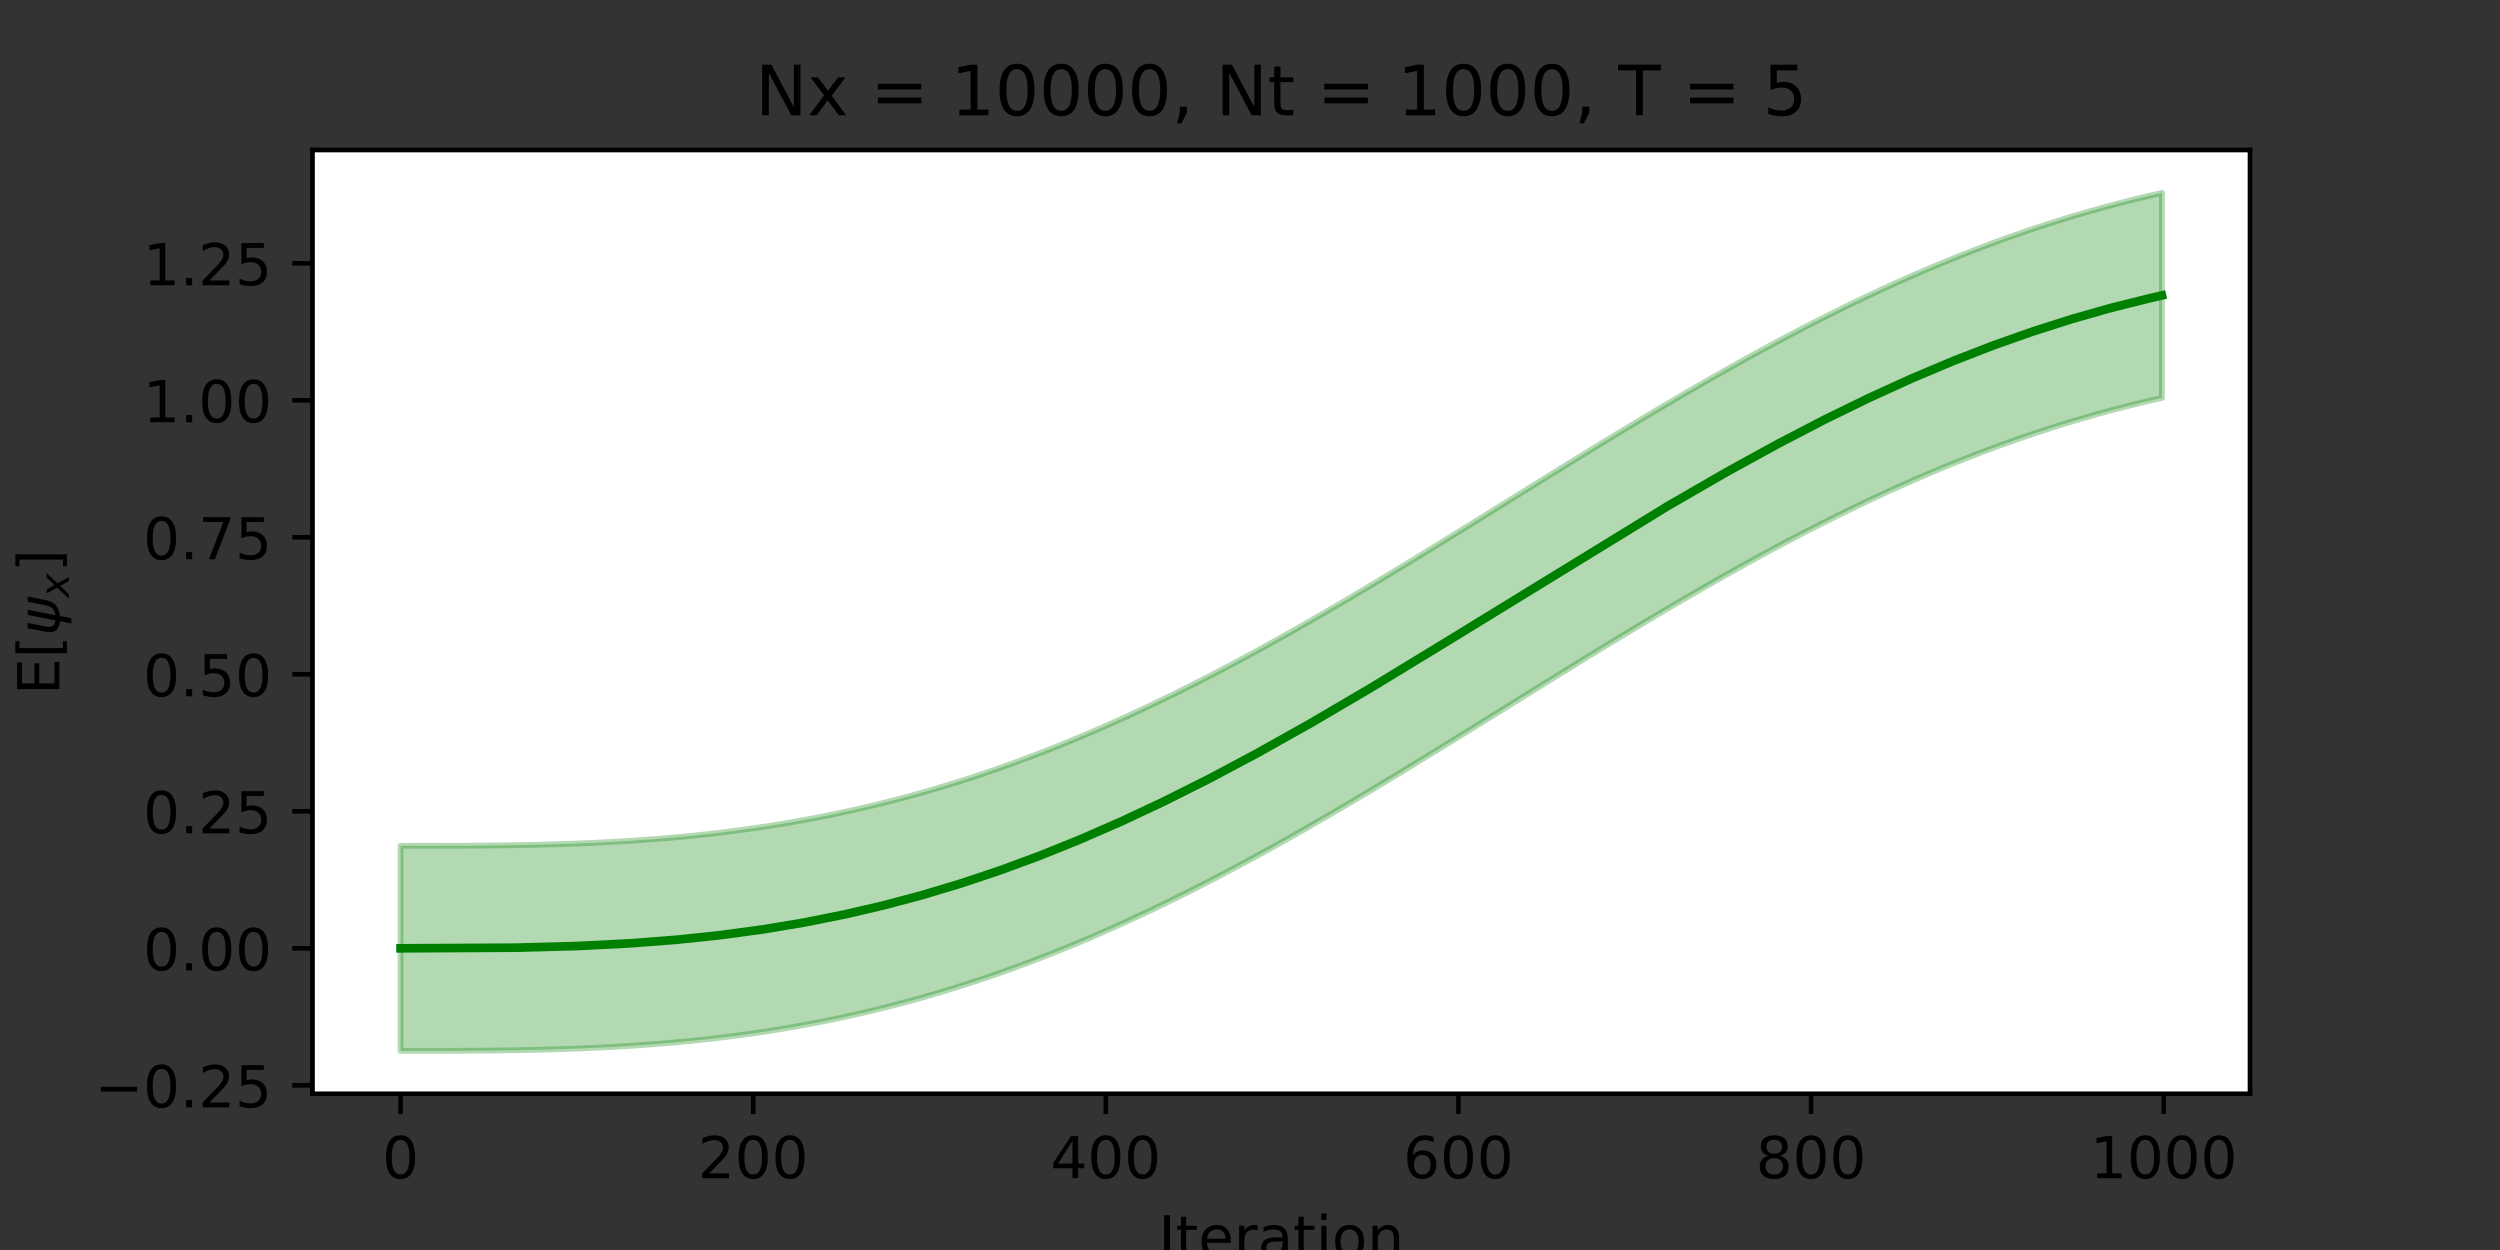 <?xml version="1.0" encoding="utf-8" standalone="no"?>
<!DOCTYPE svg PUBLIC "-//W3C//DTD SVG 1.1//EN"
  "http://www.w3.org/Graphics/SVG/1.1/DTD/svg11.dtd">
<!-- Created with matplotlib (https://matplotlib.org/) -->
<svg height="216pt" version="1.1" viewBox="0 0 432 216" width="432pt" xmlns="http://www.w3.org/2000/svg" xmlns:xlink="http://www.w3.org/1999/xlink">
 <rect x="0" y="0" width="432" height="216" fill="#333333" stroke="none"/>
 <defs>
  <style type="text/css">*{stroke-linecap:butt;stroke-linejoin:round;}</style>
 </defs>
 <g id="figure_1">
  <g id="patch_1">
   <path d="M 0 216 
L 432 216 
L 432 0 
L 0 0 
z
" style="fill:none;"/>
  </g>
  <g id="axes_1">
   <g id="patch_2">
    <path d="M 54 189 
L 388.8 189 
L 388.8 25.92 
L 54 25.92 
z
" style="fill:#ffffff;"/>
   </g>
   <g id="PolyCollection_1">
    <defs>
     <path d="M 69.218 -34.413 
L 69.218 -69.846 
L 69.523 -69.846 
L 69.828 -69.846 
L 70.132 -69.846 
L 70.437 -69.846 
L 70.742 -69.846 
L 71.046 -69.846 
L 71.351 -69.847 
L 71.656 -69.847 
L 71.96 -69.847 
L 72.265 -69.847 
L 72.57 -69.847 
L 72.874 -69.847 
L 73.179 -69.847 
L 73.484 -69.848 
L 73.788 -69.848 
L 74.093 -69.848 
L 74.398 -69.848 
L 74.702 -69.849 
L 75.007 -69.849 
L 75.312 -69.85 
L 75.616 -69.85 
L 75.921 -69.851 
L 76.226 -69.851 
L 76.53 -69.852 
L 76.835 -69.853 
L 77.14 -69.854 
L 77.444 -69.855 
L 77.749 -69.855 
L 78.054 -69.856 
L 78.358 -69.858 
L 78.663 -69.859 
L 78.968 -69.86 
L 79.272 -69.861 
L 79.577 -69.863 
L 79.882 -69.864 
L 80.186 -69.865 
L 80.491 -69.867 
L 80.796 -69.869 
L 81.1 -69.871 
L 81.405 -69.872 
L 81.71 -69.874 
L 82.014 -69.877 
L 82.319 -69.879 
L 82.624 -69.881 
L 82.928 -69.883 
L 83.233 -69.886 
L 83.538 -69.888 
L 83.842 -69.891 
L 84.147 -69.894 
L 84.452 -69.897 
L 84.756 -69.9 
L 85.061 -69.903 
L 85.366 -69.907 
L 85.67 -69.91 
L 85.975 -69.914 
L 86.28 -69.917 
L 86.584 -69.921 
L 86.889 -69.925 
L 87.194 -69.929 
L 87.498 -69.933 
L 87.803 -69.938 
L 88.108 -69.942 
L 88.412 -69.947 
L 88.717 -69.952 
L 89.022 -69.957 
L 89.326 -69.962 
L 89.631 -69.967 
L 89.936 -69.972 
L 90.24 -69.978 
L 90.545 -69.984 
L 90.85 -69.99 
L 91.154 -69.996 
L 91.459 -70.002 
L 91.764 -70.008 
L 92.068 -70.015 
L 92.373 -70.022 
L 92.678 -70.029 
L 92.982 -70.036 
L 93.287 -70.043 
L 93.592 -70.05 
L 93.896 -70.058 
L 94.201 -70.066 
L 94.506 -70.074 
L 94.81 -70.082 
L 95.115 -70.091 
L 95.42 -70.099 
L 95.724 -70.108 
L 96.029 -70.117 
L 96.334 -70.126 
L 96.638 -70.136 
L 96.943 -70.145 
L 97.248 -70.155 
L 97.552 -70.165 
L 97.857 -70.176 
L 98.162 -70.186 
L 98.466 -70.197 
L 98.771 -70.208 
L 99.076 -70.219 
L 99.38 -70.23 
L 99.685 -70.242 
L 99.99 -70.254 
L 100.294 -70.266 
L 100.599 -70.278 
L 100.904 -70.29 
L 101.208 -70.303 
L 101.513 -70.316 
L 101.818 -70.329 
L 102.122 -70.343 
L 102.427 -70.357 
L 102.732 -70.371 
L 103.036 -70.385 
L 103.341 -70.399 
L 103.646 -70.414 
L 103.95 -70.429 
L 104.255 -70.444 
L 104.56 -70.46 
L 104.864 -70.475 
L 105.169 -70.491 
L 105.474 -70.508 
L 105.778 -70.524 
L 106.083 -70.541 
L 106.388 -70.558 
L 106.692 -70.575 
L 106.997 -70.593 
L 107.302 -70.611 
L 107.606 -70.629 
L 107.911 -70.648 
L 108.216 -70.666 
L 108.52 -70.685 
L 108.825 -70.705 
L 109.13 -70.724 
L 109.434 -70.744 
L 109.739 -70.764 
L 110.044 -70.785 
L 110.348 -70.806 
L 110.653 -70.827 
L 110.958 -70.848 
L 111.262 -70.87 
L 111.567 -70.892 
L 111.872 -70.914 
L 112.176 -70.936 
L 112.481 -70.959 
L 112.786 -70.982 
L 113.09 -71.006 
L 113.395 -71.03 
L 113.7 -71.054 
L 114.004 -71.078 
L 114.309 -71.103 
L 114.614 -71.128 
L 114.918 -71.154 
L 115.223 -71.179 
L 115.528 -71.205 
L 115.832 -71.232 
L 116.137 -71.259 
L 116.442 -71.286 
L 116.746 -71.313 
L 117.051 -71.341 
L 117.356 -71.369 
L 117.66 -71.397 
L 117.965 -71.426 
L 118.27 -71.455 
L 118.574 -71.484 
L 118.879 -71.514 
L 119.184 -71.544 
L 119.488 -71.575 
L 119.793 -71.605 
L 120.098 -71.637 
L 120.402 -71.668 
L 120.707 -71.7 
L 121.012 -71.732 
L 121.316 -71.765 
L 121.621 -71.798 
L 121.926 -71.831 
L 122.23 -71.864 
L 122.535 -71.898 
L 122.84 -71.933 
L 123.144 -71.968 
L 123.449 -72.003 
L 123.754 -72.038 
L 124.058 -72.074 
L 124.363 -72.11 
L 124.668 -72.147 
L 124.972 -72.184 
L 125.277 -72.221 
L 125.582 -72.259 
L 125.886 -72.297 
L 126.191 -72.335 
L 126.496 -72.374 
L 126.8 -72.413 
L 127.105 -72.453 
L 127.41 -72.493 
L 127.714 -72.533 
L 128.019 -72.574 
L 128.324 -72.615 
L 128.629 -72.657 
L 128.933 -72.699 
L 129.238 -72.741 
L 129.543 -72.784 
L 129.847 -72.827 
L 130.152 -72.871 
L 130.457 -72.915 
L 130.761 -72.959 
L 131.066 -73.004 
L 131.371 -73.049 
L 131.675 -73.094 
L 131.98 -73.14 
L 132.285 -73.187 
L 132.589 -73.233 
L 132.894 -73.281 
L 133.199 -73.328 
L 133.503 -73.376 
L 133.808 -73.425 
L 134.113 -73.473 
L 134.417 -73.523 
L 134.722 -73.572 
L 135.027 -73.622 
L 135.331 -73.673 
L 135.636 -73.724 
L 135.941 -73.775 
L 136.245 -73.827 
L 136.55 -73.879 
L 136.855 -73.932 
L 137.159 -73.985 
L 137.464 -74.038 
L 137.769 -74.092 
L 138.073 -74.146 
L 138.378 -74.201 
L 138.683 -74.256 
L 138.987 -74.312 
L 139.292 -74.368 
L 139.597 -74.424 
L 139.901 -74.481 
L 140.206 -74.538 
L 140.511 -74.596 
L 140.815 -74.654 
L 141.12 -74.713 
L 141.425 -74.772 
L 141.729 -74.831 
L 142.034 -74.891 
L 142.339 -74.952 
L 142.643 -75.013 
L 142.948 -75.074 
L 143.253 -75.136 
L 143.557 -75.198 
L 143.862 -75.26 
L 144.167 -75.323 
L 144.471 -75.387 
L 144.776 -75.451 
L 145.081 -75.515 
L 145.385 -75.58 
L 145.69 -75.645 
L 145.995 -75.711 
L 146.299 -75.777 
L 146.604 -75.844 
L 146.909 -75.911 
L 147.213 -75.979 
L 147.518 -76.047 
L 147.823 -76.115 
L 148.127 -76.184 
L 148.432 -76.254 
L 148.737 -76.323 
L 149.041 -76.394 
L 149.346 -76.464 
L 149.651 -76.536 
L 149.955 -76.607 
L 150.26 -76.679 
L 150.565 -76.752 
L 150.869 -76.825 
L 151.174 -76.899 
L 151.479 -76.972 
L 151.783 -77.047 
L 152.088 -77.122 
L 152.393 -77.197 
L 152.697 -77.273 
L 153.002 -77.349 
L 153.307 -77.426 
L 153.611 -77.503 
L 153.916 -77.581 
L 154.221 -77.659 
L 154.525 -77.738 
L 154.83 -77.817 
L 155.135 -77.896 
L 155.439 -77.976 
L 155.744 -78.057 
L 156.049 -78.138 
L 156.353 -78.219 
L 156.658 -78.301 
L 156.963 -78.383 
L 157.267 -78.466 
L 157.572 -78.55 
L 157.877 -78.633 
L 158.181 -78.718 
L 158.486 -78.802 
L 158.791 -78.887 
L 159.095 -78.973 
L 159.4 -79.059 
L 159.705 -79.146 
L 160.009 -79.233 
L 160.314 -79.32 
L 160.619 -79.408 
L 160.923 -79.497 
L 161.228 -79.586 
L 161.533 -79.675 
L 161.837 -79.765 
L 162.142 -79.856 
L 162.447 -79.946 
L 162.751 -80.038 
L 163.056 -80.13 
L 163.361 -80.222 
L 163.665 -80.315 
L 163.97 -80.408 
L 164.275 -80.502 
L 164.579 -80.596 
L 164.884 -80.69 
L 165.189 -80.785 
L 165.493 -80.881 
L 165.798 -80.977 
L 166.103 -81.074 
L 166.407 -81.171 
L 166.712 -81.268 
L 167.017 -81.366 
L 167.321 -81.464 
L 167.626 -81.563 
L 167.931 -81.663 
L 168.235 -81.763 
L 168.54 -81.863 
L 168.845 -81.964 
L 169.149 -82.065 
L 169.454 -82.167 
L 169.759 -82.269 
L 170.063 -82.372 
L 170.368 -82.475 
L 170.673 -82.578 
L 170.977 -82.682 
L 171.282 -82.787 
L 171.587 -82.892 
L 171.891 -82.998 
L 172.196 -83.104 
L 172.501 -83.21 
L 172.805 -83.317 
L 173.11 -83.424 
L 173.415 -83.532 
L 173.719 -83.64 
L 174.024 -83.749 
L 174.329 -83.859 
L 174.633 -83.968 
L 174.938 -84.078 
L 175.243 -84.189 
L 175.547 -84.3 
L 175.852 -84.412 
L 176.157 -84.524 
L 176.461 -84.636 
L 176.766 -84.749 
L 177.071 -84.863 
L 177.375 -84.977 
L 177.68 -85.091 
L 177.985 -85.206 
L 178.289 -85.321 
L 178.594 -85.437 
L 178.899 -85.553 
L 179.203 -85.67 
L 179.508 -85.787 
L 179.813 -85.905 
L 180.117 -86.023 
L 180.422 -86.141 
L 180.727 -86.26 
L 181.031 -86.38 
L 181.336 -86.5 
L 181.641 -86.62 
L 181.945 -86.741 
L 182.25 -86.862 
L 182.555 -86.984 
L 182.859 -87.106 
L 183.164 -87.229 
L 183.469 -87.352 
L 183.773 -87.475 
L 184.078 -87.599 
L 184.383 -87.724 
L 184.687 -87.849 
L 184.992 -87.974 
L 185.297 -88.1 
L 185.601 -88.226 
L 185.906 -88.353 
L 186.211 -88.48 
L 186.515 -88.607 
L 186.82 -88.735 
L 187.125 -88.864 
L 187.429 -88.993 
L 187.734 -89.122 
L 188.039 -89.252 
L 188.343 -89.382 
L 188.648 -89.513 
L 188.953 -89.644 
L 189.257 -89.775 
L 189.562 -89.907 
L 189.867 -90.04 
L 190.171 -90.173 
L 190.476 -90.306 
L 190.781 -90.439 
L 191.086 -90.574 
L 191.39 -90.708 
L 191.695 -90.843 
L 192 -90.979 
L 192.304 -91.114 
L 192.609 -91.251 
L 192.914 -91.387 
L 193.218 -91.524 
L 193.523 -91.662 
L 193.828 -91.8 
L 194.132 -91.938 
L 194.437 -92.077 
L 194.742 -92.216 
L 195.046 -92.356 
L 195.351 -92.496 
L 195.656 -92.637 
L 195.96 -92.777 
L 196.265 -92.919 
L 196.57 -93.06 
L 196.874 -93.203 
L 197.179 -93.345 
L 197.484 -93.488 
L 197.788 -93.631 
L 198.093 -93.775 
L 198.398 -93.919 
L 198.702 -94.064 
L 199.007 -94.209 
L 199.312 -94.354 
L 199.616 -94.5 
L 199.921 -94.646 
L 200.226 -94.793 
L 200.53 -94.94 
L 200.835 -95.087 
L 201.14 -95.235 
L 201.444 -95.383 
L 201.749 -95.531 
L 202.054 -95.68 
L 202.358 -95.83 
L 202.663 -95.979 
L 202.968 -96.129 
L 203.272 -96.28 
L 203.577 -96.431 
L 203.882 -96.582 
L 204.186 -96.733 
L 204.491 -96.885 
L 204.796 -97.038 
L 205.1 -97.19 
L 205.405 -97.343 
L 205.71 -97.497 
L 206.014 -97.651 
L 206.319 -97.805 
L 206.624 -97.96 
L 206.928 -98.115 
L 207.233 -98.27 
L 207.538 -98.425 
L 207.842 -98.582 
L 208.147 -98.738 
L 208.452 -98.895 
L 208.756 -99.052 
L 209.061 -99.209 
L 209.366 -99.367 
L 209.67 -99.525 
L 209.975 -99.684 
L 210.28 -99.843 
L 210.584 -100.002 
L 210.889 -100.161 
L 211.194 -100.321 
L 211.498 -100.482 
L 211.803 -100.642 
L 212.108 -100.803 
L 212.412 -100.964 
L 212.717 -101.126 
L 213.022 -101.288 
L 213.326 -101.45 
L 213.631 -101.613 
L 213.936 -101.776 
L 214.24 -101.939 
L 214.545 -102.102 
L 214.85 -102.266 
L 215.154 -102.431 
L 215.459 -102.595 
L 215.764 -102.76 
L 216.068 -102.925 
L 216.373 -103.091 
L 216.678 -103.257 
L 216.982 -103.423 
L 217.287 -103.589 
L 217.592 -103.756 
L 217.896 -103.923 
L 218.201 -104.09 
L 218.506 -104.258 
L 218.81 -104.426 
L 219.115 -104.594 
L 219.42 -104.763 
L 219.724 -104.931 
L 220.029 -105.101 
L 220.334 -105.27 
L 220.638 -105.44 
L 220.943 -105.61 
L 221.248 -105.78 
L 221.552 -105.951 
L 221.857 -106.122 
L 222.162 -106.293 
L 222.466 -106.464 
L 222.771 -106.636 
L 223.076 -106.808 
L 223.38 -106.98 
L 223.685 -107.153 
L 223.99 -107.325 
L 224.294 -107.498 
L 224.599 -107.672 
L 224.904 -107.845 
L 225.208 -108.019 
L 225.513 -108.193 
L 225.818 -108.368 
L 226.122 -108.542 
L 226.427 -108.717 
L 226.732 -108.892 
L 227.036 -109.068 
L 227.341 -109.243 
L 227.646 -109.419 
L 227.95 -109.595 
L 228.255 -109.772 
L 228.56 -109.948 
L 228.864 -110.125 
L 229.169 -110.302 
L 229.474 -110.479 
L 229.778 -110.657 
L 230.083 -110.835 
L 230.388 -111.013 
L 230.692 -111.191 
L 230.997 -111.369 
L 231.302 -111.548 
L 231.606 -111.727 
L 231.911 -111.906 
L 232.216 -112.085 
L 232.52 -112.265 
L 232.825 -112.444 
L 233.13 -112.624 
L 233.434 -112.804 
L 233.739 -112.985 
L 234.044 -113.165 
L 234.348 -113.346 
L 234.653 -113.527 
L 234.958 -113.708 
L 235.262 -113.889 
L 235.567 -114.071 
L 235.872 -114.252 
L 236.176 -114.434 
L 236.481 -114.616 
L 236.786 -114.799 
L 237.09 -114.981 
L 237.395 -115.164 
L 237.7 -115.346 
L 238.004 -115.529 
L 238.309 -115.712 
L 238.614 -115.896 
L 238.918 -116.079 
L 239.223 -116.263 
L 239.528 -116.447 
L 239.832 -116.631 
L 240.137 -116.815 
L 240.442 -116.999 
L 240.746 -117.183 
L 241.051 -117.368 
L 241.356 -117.553 
L 241.66 -117.737 
L 241.965 -117.922 
L 242.27 -118.108 
L 242.574 -118.293 
L 242.879 -118.478 
L 243.184 -118.664 
L 243.488 -118.849 
L 243.793 -119.035 
L 244.098 -119.221 
L 244.402 -119.407 
L 244.707 -119.593 
L 245.012 -119.78 
L 245.316 -119.966 
L 245.621 -120.153 
L 245.926 -120.339 
L 246.23 -120.526 
L 246.535 -120.713 
L 246.84 -120.9 
L 247.144 -121.087 
L 247.449 -121.274 
L 247.754 -121.462 
L 248.058 -121.649 
L 248.363 -121.836 
L 248.668 -122.024 
L 248.972 -122.212 
L 249.277 -122.399 
L 249.582 -122.587 
L 249.886 -122.775 
L 250.191 -122.963 
L 250.496 -123.151 
L 250.8 -123.339 
L 251.105 -123.528 
L 251.41 -123.716 
L 251.714 -123.904 
L 252.019 -124.093 
L 252.324 -124.281 
L 252.629 -124.47 
L 252.933 -124.659 
L 253.238 -124.847 
L 253.543 -125.036 
L 253.847 -125.225 
L 254.152 -125.414 
L 254.457 -125.603 
L 254.761 -125.792 
L 255.066 -125.981 
L 255.371 -126.17 
L 255.675 -126.359 
L 255.98 -126.548 
L 256.285 -126.737 
L 256.589 -126.926 
L 256.894 -127.115 
L 257.199 -127.305 
L 257.503 -127.494 
L 257.808 -127.683 
L 258.113 -127.873 
L 258.417 -128.062 
L 258.722 -128.251 
L 259.027 -128.441 
L 259.331 -128.63 
L 259.636 -128.819 
L 259.941 -129.009 
L 260.245 -129.198 
L 260.55 -129.388 
L 260.855 -129.577 
L 261.159 -129.766 
L 261.464 -129.956 
L 261.769 -130.145 
L 262.073 -130.335 
L 262.378 -130.524 
L 262.683 -130.713 
L 262.987 -130.903 
L 263.292 -131.092 
L 263.597 -131.281 
L 263.901 -131.47 
L 264.206 -131.66 
L 264.511 -131.849 
L 264.815 -132.038 
L 265.12 -132.227 
L 265.425 -132.416 
L 265.729 -132.605 
L 266.034 -132.794 
L 266.339 -132.983 
L 266.643 -133.172 
L 266.948 -133.361 
L 267.253 -133.55 
L 267.557 -133.739 
L 267.862 -133.927 
L 268.167 -134.116 
L 268.471 -134.305 
L 268.776 -134.493 
L 269.081 -134.682 
L 269.385 -134.87 
L 269.69 -135.059 
L 269.995 -135.247 
L 270.299 -135.435 
L 270.604 -135.623 
L 270.909 -135.811 
L 271.213 -135.999 
L 271.518 -136.187 
L 271.823 -136.375 
L 272.127 -136.563 
L 272.432 -136.75 
L 272.737 -136.938 
L 273.041 -137.125 
L 273.346 -137.313 
L 273.651 -137.5 
L 273.955 -137.687 
L 274.26 -137.874 
L 274.565 -138.061 
L 274.869 -138.248 
L 275.174 -138.434 
L 275.479 -138.621 
L 275.783 -138.807 
L 276.088 -138.994 
L 276.393 -139.18 
L 276.697 -139.366 
L 277.002 -139.552 
L 277.307 -139.738 
L 277.611 -139.924 
L 277.916 -140.109 
L 278.221 -140.295 
L 278.525 -140.48 
L 278.83 -140.665 
L 279.135 -140.85 
L 279.439 -141.035 
L 279.744 -141.22 
L 280.049 -141.405 
L 280.353 -141.589 
L 280.658 -141.774 
L 280.963 -141.958 
L 281.267 -142.142 
L 281.572 -142.326 
L 281.877 -142.509 
L 282.181 -142.693 
L 282.486 -142.876 
L 282.791 -143.059 
L 283.095 -143.242 
L 283.4 -143.425 
L 283.705 -143.608 
L 284.009 -143.79 
L 284.314 -143.973 
L 284.619 -144.155 
L 284.923 -144.337 
L 285.228 -144.519 
L 285.533 -144.7 
L 285.837 -144.882 
L 286.142 -145.063 
L 286.447 -145.244 
L 286.751 -145.425 
L 287.056 -145.605 
L 287.361 -145.786 
L 287.665 -145.966 
L 287.97 -146.146 
L 288.275 -146.326 
L 288.579 -146.505 
L 288.884 -146.685 
L 289.189 -146.864 
L 289.493 -147.043 
L 289.798 -147.222 
L 290.103 -147.4 
L 290.407 -147.579 
L 290.712 -147.757 
L 291.017 -147.934 
L 291.321 -148.112 
L 291.626 -148.29 
L 291.931 -148.467 
L 292.235 -148.644 
L 292.54 -148.82 
L 292.845 -148.997 
L 293.149 -149.173 
L 293.454 -149.349 
L 293.759 -149.525 
L 294.063 -149.7 
L 294.368 -149.875 
L 294.673 -150.05 
L 294.977 -150.225 
L 295.282 -150.4 
L 295.587 -150.574 
L 295.891 -150.748 
L 296.196 -150.922 
L 296.501 -151.095 
L 296.805 -151.268 
L 297.11 -151.441 
L 297.415 -151.614 
L 297.719 -151.786 
L 298.024 -151.958 
L 298.329 -152.13 
L 298.633 -152.302 
L 298.938 -152.473 
L 299.243 -152.644 
L 299.547 -152.815 
L 299.852 -152.985 
L 300.157 -153.155 
L 300.461 -153.325 
L 300.766 -153.495 
L 301.071 -153.664 
L 301.375 -153.833 
L 301.68 -154.002 
L 301.985 -154.17 
L 302.289 -154.338 
L 302.594 -154.506 
L 302.899 -154.673 
L 303.203 -154.841 
L 303.508 -155.007 
L 303.813 -155.174 
L 304.117 -155.34 
L 304.422 -155.506 
L 304.727 -155.672 
L 305.031 -155.837 
L 305.336 -156.002 
L 305.641 -156.167 
L 305.945 -156.331 
L 306.25 -156.495 
L 306.555 -156.659 
L 306.859 -156.823 
L 307.164 -156.986 
L 307.469 -157.148 
L 307.773 -157.311 
L 308.078 -157.473 
L 308.383 -157.635 
L 308.687 -157.796 
L 308.992 -157.957 
L 309.297 -158.118 
L 309.601 -158.278 
L 309.906 -158.439 
L 310.211 -158.598 
L 310.515 -158.758 
L 310.82 -158.917 
L 311.125 -159.075 
L 311.429 -159.234 
L 311.734 -159.392 
L 312.039 -159.549 
L 312.343 -159.707 
L 312.648 -159.863 
L 312.953 -160.02 
L 313.257 -160.176 
L 313.562 -160.332 
L 313.867 -160.488 
L 314.171 -160.643 
L 314.476 -160.797 
L 314.781 -160.952 
L 315.086 -161.106 
L 315.39 -161.26 
L 315.695 -161.413 
L 316 -161.566 
L 316.304 -161.718 
L 316.609 -161.87 
L 316.914 -162.022 
L 317.218 -162.174 
L 317.523 -162.325 
L 317.828 -162.475 
L 318.132 -162.625 
L 318.437 -162.775 
L 318.742 -162.925 
L 319.046 -163.074 
L 319.351 -163.223 
L 319.656 -163.371 
L 319.96 -163.519 
L 320.265 -163.666 
L 320.57 -163.814 
L 320.874 -163.96 
L 321.179 -164.107 
L 321.484 -164.253 
L 321.788 -164.398 
L 322.093 -164.543 
L 322.398 -164.688 
L 322.702 -164.832 
L 323.007 -164.976 
L 323.312 -165.12 
L 323.616 -165.263 
L 323.921 -165.406 
L 324.226 -165.548 
L 324.53 -165.69 
L 324.835 -165.831 
L 325.14 -165.973 
L 325.444 -166.113 
L 325.749 -166.254 
L 326.054 -166.393 
L 326.358 -166.533 
L 326.663 -166.672 
L 326.968 -166.81 
L 327.272 -166.949 
L 327.577 -167.086 
L 327.882 -167.224 
L 328.186 -167.361 
L 328.491 -167.497 
L 328.796 -167.633 
L 329.1 -167.769 
L 329.405 -167.904 
L 329.71 -168.039 
L 330.014 -168.173 
L 330.319 -168.307 
L 330.624 -168.44 
L 330.928 -168.573 
L 331.233 -168.706 
L 331.538 -168.838 
L 331.842 -168.97 
L 332.147 -169.101 
L 332.452 -169.232 
L 332.756 -169.363 
L 333.061 -169.493 
L 333.366 -169.622 
L 333.67 -169.751 
L 333.975 -169.88 
L 334.28 -170.008 
L 334.584 -170.136 
L 334.889 -170.263 
L 335.194 -170.39 
L 335.498 -170.517 
L 335.803 -170.643 
L 336.108 -170.768 
L 336.412 -170.893 
L 336.717 -171.018 
L 337.022 -171.142 
L 337.326 -171.266 
L 337.631 -171.389 
L 337.936 -171.512 
L 338.24 -171.634 
L 338.545 -171.756 
L 338.85 -171.878 
L 339.154 -171.999 
L 339.459 -172.12 
L 339.764 -172.24 
L 340.068 -172.359 
L 340.373 -172.479 
L 340.678 -172.597 
L 340.982 -172.716 
L 341.287 -172.833 
L 341.592 -172.951 
L 341.896 -173.068 
L 342.201 -173.184 
L 342.506 -173.3 
L 342.81 -173.416 
L 343.115 -173.531 
L 343.42 -173.645 
L 343.724 -173.76 
L 344.029 -173.873 
L 344.334 -173.987 
L 344.638 -174.099 
L 344.943 -174.212 
L 345.248 -174.323 
L 345.552 -174.435 
L 345.857 -174.546 
L 346.162 -174.656 
L 346.466 -174.766 
L 346.771 -174.876 
L 347.076 -174.985 
L 347.38 -175.093 
L 347.685 -175.201 
L 347.99 -175.309 
L 348.294 -175.416 
L 348.599 -175.523 
L 348.904 -175.629 
L 349.208 -175.735 
L 349.513 -175.84 
L 349.818 -175.945 
L 350.122 -176.049 
L 350.427 -176.153 
L 350.732 -176.256 
L 351.036 -176.359 
L 351.341 -176.462 
L 351.646 -176.564 
L 351.95 -176.665 
L 352.255 -176.766 
L 352.56 -176.867 
L 352.864 -176.967 
L 353.169 -177.066 
L 353.474 -177.166 
L 353.778 -177.264 
L 354.083 -177.362 
L 354.388 -177.46 
L 354.692 -177.557 
L 354.997 -177.654 
L 355.302 -177.751 
L 355.606 -177.846 
L 355.911 -177.942 
L 356.216 -178.037 
L 356.52 -178.131 
L 356.825 -178.225 
L 357.13 -178.318 
L 357.434 -178.411 
L 357.739 -178.504 
L 358.044 -178.596 
L 358.348 -178.687 
L 358.653 -178.779 
L 358.958 -178.869 
L 359.262 -178.959 
L 359.567 -179.049 
L 359.872 -179.138 
L 360.176 -179.227 
L 360.481 -179.315 
L 360.786 -179.403 
L 361.09 -179.49 
L 361.395 -179.577 
L 361.7 -179.664 
L 362.004 -179.749 
L 362.309 -179.835 
L 362.614 -179.92 
L 362.918 -180.004 
L 363.223 -180.088 
L 363.528 -180.172 
L 363.832 -180.255 
L 364.137 -180.337 
L 364.442 -180.42 
L 364.746 -180.501 
L 365.051 -180.582 
L 365.356 -180.663 
L 365.66 -180.743 
L 365.965 -180.823 
L 366.27 -180.903 
L 366.574 -180.981 
L 366.879 -181.06 
L 367.184 -181.138 
L 367.488 -181.215 
L 367.793 -181.292 
L 368.098 -181.369 
L 368.402 -181.445 
L 368.707 -181.52 
L 369.012 -181.596 
L 369.316 -181.67 
L 369.621 -181.744 
L 369.926 -181.818 
L 370.23 -181.891 
L 370.535 -181.964 
L 370.84 -182.037 
L 371.144 -182.109 
L 371.449 -182.18 
L 371.754 -182.251 
L 372.058 -182.321 
L 372.363 -182.392 
L 372.668 -182.461 
L 372.972 -182.53 
L 373.277 -182.599 
L 373.582 -182.667 
L 373.582 -147.235 
L 373.582 -147.235 
L 373.277 -147.167 
L 372.972 -147.098 
L 372.668 -147.029 
L 372.363 -146.96 
L 372.058 -146.89 
L 371.754 -146.819 
L 371.449 -146.748 
L 371.144 -146.677 
L 370.84 -146.605 
L 370.535 -146.532 
L 370.23 -146.46 
L 369.926 -146.386 
L 369.621 -146.313 
L 369.316 -146.238 
L 369.012 -146.164 
L 368.707 -146.089 
L 368.402 -146.013 
L 368.098 -145.937 
L 367.793 -145.86 
L 367.488 -145.783 
L 367.184 -145.706 
L 366.879 -145.628 
L 366.574 -145.55 
L 366.27 -145.471 
L 365.965 -145.391 
L 365.66 -145.312 
L 365.356 -145.231 
L 365.051 -145.151 
L 364.746 -145.069 
L 364.442 -144.988 
L 364.137 -144.906 
L 363.832 -144.823 
L 363.528 -144.74 
L 363.223 -144.656 
L 362.918 -144.572 
L 362.614 -144.488 
L 362.309 -144.403 
L 362.004 -144.318 
L 361.7 -144.232 
L 361.395 -144.145 
L 361.09 -144.059 
L 360.786 -143.971 
L 360.481 -143.883 
L 360.176 -143.795 
L 359.872 -143.706 
L 359.567 -143.617 
L 359.262 -143.528 
L 358.958 -143.437 
L 358.653 -143.347 
L 358.348 -143.256 
L 358.044 -143.164 
L 357.739 -143.072 
L 357.434 -142.98 
L 357.13 -142.887 
L 356.825 -142.793 
L 356.52 -142.699 
L 356.216 -142.605 
L 355.911 -142.51 
L 355.606 -142.415 
L 355.302 -142.319 
L 354.997 -142.222 
L 354.692 -142.126 
L 354.388 -142.028 
L 354.083 -141.931 
L 353.778 -141.833 
L 353.474 -141.734 
L 353.169 -141.635 
L 352.864 -141.535 
L 352.56 -141.435 
L 352.255 -141.334 
L 351.95 -141.233 
L 351.646 -141.132 
L 351.341 -141.03 
L 351.036 -140.927 
L 350.732 -140.825 
L 350.427 -140.721 
L 350.122 -140.617 
L 349.818 -140.513 
L 349.513 -140.408 
L 349.208 -140.303 
L 348.904 -140.197 
L 348.599 -140.091 
L 348.294 -139.984 
L 347.99 -139.877 
L 347.685 -139.769 
L 347.38 -139.661 
L 347.076 -139.553 
L 346.771 -139.444 
L 346.466 -139.334 
L 346.162 -139.224 
L 345.857 -139.114 
L 345.552 -139.003 
L 345.248 -138.892 
L 344.943 -138.78 
L 344.638 -138.667 
L 344.334 -138.555 
L 344.029 -138.441 
L 343.724 -138.328 
L 343.42 -138.214 
L 343.115 -138.099 
L 342.81 -137.984 
L 342.506 -137.868 
L 342.201 -137.752 
L 341.896 -137.636 
L 341.592 -137.519 
L 341.287 -137.402 
L 340.982 -137.284 
L 340.678 -137.165 
L 340.373 -137.047 
L 340.068 -136.927 
L 339.764 -136.808 
L 339.459 -136.688 
L 339.154 -136.567 
L 338.85 -136.446 
L 338.545 -136.324 
L 338.24 -136.203 
L 337.936 -136.08 
L 337.631 -135.957 
L 337.326 -135.834 
L 337.022 -135.71 
L 336.717 -135.586 
L 336.412 -135.461 
L 336.108 -135.336 
L 335.803 -135.211 
L 335.498 -135.085 
L 335.194 -134.958 
L 334.889 -134.831 
L 334.584 -134.704 
L 334.28 -134.576 
L 333.975 -134.448 
L 333.67 -134.319 
L 333.366 -134.19 
L 333.061 -134.061 
L 332.756 -133.931 
L 332.452 -133.8 
L 332.147 -133.669 
L 331.842 -133.538 
L 331.538 -133.406 
L 331.233 -133.274 
L 330.928 -133.141 
L 330.624 -133.008 
L 330.319 -132.875 
L 330.014 -132.741 
L 329.71 -132.607 
L 329.405 -132.472 
L 329.1 -132.337 
L 328.796 -132.201 
L 328.491 -132.065 
L 328.186 -131.928 
L 327.882 -131.791 
L 327.577 -131.654 
L 327.272 -131.516 
L 326.968 -131.378 
L 326.663 -131.24 
L 326.358 -131.101 
L 326.054 -130.961 
L 325.749 -130.821 
L 325.444 -130.681 
L 325.14 -130.54 
L 324.835 -130.399 
L 324.53 -130.258 
L 324.226 -130.116 
L 323.921 -129.974 
L 323.616 -129.831 
L 323.312 -129.688 
L 323.007 -129.544 
L 322.702 -129.4 
L 322.398 -129.256 
L 322.093 -129.111 
L 321.788 -128.966 
L 321.484 -128.82 
L 321.179 -128.674 
L 320.874 -128.528 
L 320.57 -128.381 
L 320.265 -128.234 
L 319.96 -128.087 
L 319.656 -127.939 
L 319.351 -127.79 
L 319.046 -127.642 
L 318.742 -127.492 
L 318.437 -127.343 
L 318.132 -127.193 
L 317.828 -127.043 
L 317.523 -126.892 
L 317.218 -126.741 
L 316.914 -126.59 
L 316.609 -126.438 
L 316.304 -126.286 
L 316 -126.133 
L 315.695 -125.98 
L 315.39 -125.827 
L 315.086 -125.673 
L 314.781 -125.519 
L 314.476 -125.365 
L 314.171 -125.21 
L 313.867 -125.055 
L 313.562 -124.9 
L 313.257 -124.744 
L 312.953 -124.587 
L 312.648 -124.431 
L 312.343 -124.274 
L 312.039 -124.117 
L 311.734 -123.959 
L 311.429 -123.801 
L 311.125 -123.643 
L 310.82 -123.484 
L 310.515 -123.325 
L 310.211 -123.166 
L 309.906 -123.006 
L 309.601 -122.846 
L 309.297 -122.685 
L 308.992 -122.525 
L 308.687 -122.363 
L 308.383 -122.202 
L 308.078 -122.04 
L 307.773 -121.878 
L 307.469 -121.716 
L 307.164 -121.553 
L 306.859 -121.39 
L 306.555 -121.226 
L 306.25 -121.063 
L 305.945 -120.899 
L 305.641 -120.734 
L 305.336 -120.57 
L 305.031 -120.405 
L 304.727 -120.239 
L 304.422 -120.073 
L 304.117 -119.908 
L 303.813 -119.741 
L 303.508 -119.575 
L 303.203 -119.408 
L 302.899 -119.241 
L 302.594 -119.073 
L 302.289 -118.905 
L 301.985 -118.737 
L 301.68 -118.569 
L 301.375 -118.4 
L 301.071 -118.231 
L 300.766 -118.062 
L 300.461 -117.892 
L 300.157 -117.722 
L 299.852 -117.552 
L 299.547 -117.382 
L 299.243 -117.211 
L 298.938 -117.04 
L 298.633 -116.869 
L 298.329 -116.697 
L 298.024 -116.525 
L 297.719 -116.353 
L 297.415 -116.181 
L 297.11 -116.008 
L 296.805 -115.835 
L 296.501 -115.662 
L 296.196 -115.488 
L 295.891 -115.315 
L 295.587 -115.141 
L 295.282 -114.967 
L 294.977 -114.792 
L 294.673 -114.617 
L 294.368 -114.442 
L 294.063 -114.267 
L 293.759 -114.092 
L 293.454 -113.916 
L 293.149 -113.74 
L 292.845 -113.564 
L 292.54 -113.387 
L 292.235 -113.21 
L 291.931 -113.033 
L 291.626 -112.856 
L 291.321 -112.679 
L 291.017 -112.501 
L 290.712 -112.323 
L 290.407 -112.145 
L 290.103 -111.967 
L 289.798 -111.788 
L 289.493 -111.61 
L 289.189 -111.431 
L 288.884 -111.252 
L 288.579 -111.072 
L 288.275 -110.893 
L 287.97 -110.713 
L 287.665 -110.533 
L 287.361 -110.352 
L 287.056 -110.172 
L 286.751 -109.991 
L 286.447 -109.811 
L 286.142 -109.63 
L 285.837 -109.448 
L 285.533 -109.267 
L 285.228 -109.085 
L 284.923 -108.904 
L 284.619 -108.722 
L 284.314 -108.539 
L 284.009 -108.357 
L 283.705 -108.175 
L 283.4 -107.992 
L 283.095 -107.809 
L 282.791 -107.626 
L 282.486 -107.443 
L 282.181 -107.259 
L 281.877 -107.076 
L 281.572 -106.892 
L 281.267 -106.708 
L 280.963 -106.524 
L 280.658 -106.34 
L 280.353 -106.156 
L 280.049 -105.971 
L 279.744 -105.787 
L 279.439 -105.602 
L 279.135 -105.417 
L 278.83 -105.232 
L 278.525 -105.047 
L 278.221 -104.861 
L 277.916 -104.676 
L 277.611 -104.49 
L 277.307 -104.305 
L 277.002 -104.119 
L 276.697 -103.933 
L 276.393 -103.747 
L 276.088 -103.56 
L 275.783 -103.374 
L 275.479 -103.187 
L 275.174 -103.001 
L 274.869 -102.814 
L 274.565 -102.627 
L 274.26 -102.44 
L 273.955 -102.253 
L 273.651 -102.066 
L 273.346 -101.879 
L 273.041 -101.692 
L 272.737 -101.504 
L 272.432 -101.317 
L 272.127 -101.129 
L 271.823 -100.941 
L 271.518 -100.754 
L 271.213 -100.566 
L 270.909 -100.378 
L 270.604 -100.19 
L 270.299 -100.001 
L 269.995 -99.813 
L 269.69 -99.625 
L 269.385 -99.437 
L 269.081 -99.248 
L 268.776 -99.06 
L 268.471 -98.871 
L 268.167 -98.683 
L 267.862 -98.494 
L 267.557 -98.305 
L 267.253 -98.116 
L 266.948 -97.928 
L 266.643 -97.739 
L 266.339 -97.55 
L 266.034 -97.361 
L 265.729 -97.172 
L 265.425 -96.983 
L 265.12 -96.794 
L 264.815 -96.604 
L 264.511 -96.415 
L 264.206 -96.226 
L 263.901 -96.037 
L 263.597 -95.847 
L 263.292 -95.658 
L 262.987 -95.469 
L 262.683 -95.28 
L 262.378 -95.09 
L 262.073 -94.901 
L 261.769 -94.711 
L 261.464 -94.522 
L 261.159 -94.333 
L 260.855 -94.143 
L 260.55 -93.954 
L 260.245 -93.765 
L 259.941 -93.575 
L 259.636 -93.386 
L 259.331 -93.196 
L 259.027 -93.007 
L 258.722 -92.818 
L 258.417 -92.628 
L 258.113 -92.439 
L 257.808 -92.25 
L 257.503 -92.06 
L 257.199 -91.871 
L 256.894 -91.682 
L 256.589 -91.493 
L 256.285 -91.303 
L 255.98 -91.114 
L 255.675 -90.925 
L 255.371 -90.736 
L 255.066 -90.547 
L 254.761 -90.358 
L 254.457 -90.169 
L 254.152 -89.98 
L 253.847 -89.791 
L 253.543 -89.602 
L 253.238 -89.414 
L 252.933 -89.225 
L 252.629 -89.036 
L 252.324 -88.848 
L 252.019 -88.659 
L 251.714 -88.471 
L 251.41 -88.282 
L 251.105 -88.094 
L 250.8 -87.906 
L 250.496 -87.718 
L 250.191 -87.53 
L 249.886 -87.342 
L 249.582 -87.154 
L 249.277 -86.966 
L 248.972 -86.778 
L 248.668 -86.59 
L 248.363 -86.403 
L 248.058 -86.215 
L 247.754 -86.028 
L 247.449 -85.841 
L 247.144 -85.653 
L 246.84 -85.466 
L 246.535 -85.279 
L 246.23 -85.093 
L 245.926 -84.906 
L 245.621 -84.719 
L 245.316 -84.533 
L 245.012 -84.346 
L 244.707 -84.16 
L 244.402 -83.974 
L 244.098 -83.788 
L 243.793 -83.602 
L 243.488 -83.416 
L 243.184 -83.23 
L 242.879 -83.045 
L 242.574 -82.859 
L 242.27 -82.674 
L 241.965 -82.489 
L 241.66 -82.304 
L 241.356 -82.119 
L 241.051 -81.934 
L 240.746 -81.75 
L 240.442 -81.565 
L 240.137 -81.381 
L 239.832 -81.197 
L 239.528 -81.013 
L 239.223 -80.829 
L 238.918 -80.646 
L 238.614 -80.462 
L 238.309 -80.279 
L 238.004 -80.096 
L 237.7 -79.913 
L 237.395 -79.73 
L 237.09 -79.548 
L 236.786 -79.365 
L 236.481 -79.183 
L 236.176 -79.001 
L 235.872 -78.819 
L 235.567 -78.637 
L 235.262 -78.456 
L 234.958 -78.275 
L 234.653 -78.093 
L 234.348 -77.913 
L 234.044 -77.732 
L 233.739 -77.551 
L 233.434 -77.371 
L 233.13 -77.191 
L 232.825 -77.011 
L 232.52 -76.831 
L 232.216 -76.652 
L 231.911 -76.472 
L 231.606 -76.293 
L 231.302 -76.115 
L 230.997 -75.936 
L 230.692 -75.758 
L 230.388 -75.579 
L 230.083 -75.401 
L 229.778 -75.224 
L 229.474 -75.046 
L 229.169 -74.869 
L 228.864 -74.692 
L 228.56 -74.515 
L 228.255 -74.338 
L 227.95 -74.162 
L 227.646 -73.986 
L 227.341 -73.81 
L 227.036 -73.634 
L 226.732 -73.459 
L 226.427 -73.284 
L 226.122 -73.109 
L 225.818 -72.935 
L 225.513 -72.76 
L 225.208 -72.586 
L 224.904 -72.412 
L 224.599 -72.239 
L 224.294 -72.065 
L 223.99 -71.892 
L 223.685 -71.72 
L 223.38 -71.547 
L 223.076 -71.375 
L 222.771 -71.203 
L 222.466 -71.031 
L 222.162 -70.86 
L 221.857 -70.689 
L 221.552 -70.518 
L 221.248 -70.347 
L 220.943 -70.177 
L 220.638 -70.007 
L 220.334 -69.837 
L 220.029 -69.668 
L 219.724 -69.499 
L 219.42 -69.33 
L 219.115 -69.161 
L 218.81 -68.993 
L 218.506 -68.825 
L 218.201 -68.657 
L 217.896 -68.49 
L 217.592 -68.323 
L 217.287 -68.156 
L 216.982 -67.99 
L 216.678 -67.824 
L 216.373 -67.658 
L 216.068 -67.492 
L 215.764 -67.327 
L 215.459 -67.162 
L 215.154 -66.998 
L 214.85 -66.834 
L 214.545 -66.67 
L 214.24 -66.506 
L 213.936 -66.343 
L 213.631 -66.18 
L 213.326 -66.017 
L 213.022 -65.855 
L 212.717 -65.693 
L 212.412 -65.532 
L 212.108 -65.37 
L 211.803 -65.209 
L 211.498 -65.049 
L 211.194 -64.889 
L 210.889 -64.729 
L 210.584 -64.569 
L 210.28 -64.41 
L 209.975 -64.251 
L 209.67 -64.093 
L 209.366 -63.934 
L 209.061 -63.777 
L 208.756 -63.619 
L 208.452 -63.462 
L 208.147 -63.305 
L 207.842 -63.149 
L 207.538 -62.993 
L 207.233 -62.837 
L 206.928 -62.682 
L 206.624 -62.527 
L 206.319 -62.372 
L 206.014 -62.218 
L 205.71 -62.064 
L 205.405 -61.911 
L 205.1 -61.758 
L 204.796 -61.605 
L 204.491 -61.453 
L 204.186 -61.301 
L 203.882 -61.149 
L 203.577 -60.998 
L 203.272 -60.847 
L 202.968 -60.697 
L 202.663 -60.547 
L 202.358 -60.397 
L 202.054 -60.248 
L 201.749 -60.099 
L 201.444 -59.95 
L 201.14 -59.802 
L 200.835 -59.655 
L 200.53 -59.507 
L 200.226 -59.36 
L 199.921 -59.214 
L 199.616 -59.068 
L 199.312 -58.922 
L 199.007 -58.776 
L 198.702 -58.632 
L 198.398 -58.487 
L 198.093 -58.343 
L 197.788 -58.199 
L 197.484 -58.056 
L 197.179 -57.913 
L 196.874 -57.77 
L 196.57 -57.628 
L 196.265 -57.487 
L 195.96 -57.345 
L 195.656 -57.204 
L 195.351 -57.064 
L 195.046 -56.924 
L 194.742 -56.784 
L 194.437 -56.645 
L 194.132 -56.506 
L 193.828 -56.368 
L 193.523 -56.23 
L 193.218 -56.092 
L 192.914 -55.955 
L 192.609 -55.819 
L 192.304 -55.682 
L 192 -55.546 
L 191.695 -55.411 
L 191.39 -55.276 
L 191.086 -55.142 
L 190.781 -55.007 
L 190.476 -54.874 
L 190.171 -54.74 
L 189.867 -54.608 
L 189.562 -54.475 
L 189.257 -54.343 
L 188.953 -54.212 
L 188.648 -54.081 
L 188.343 -53.95 
L 188.039 -53.82 
L 187.734 -53.69 
L 187.429 -53.561 
L 187.125 -53.432 
L 186.82 -53.303 
L 186.515 -53.175 
L 186.211 -53.048 
L 185.906 -52.921 
L 185.601 -52.794 
L 185.297 -52.668 
L 184.992 -52.542 
L 184.687 -52.417 
L 184.383 -52.292 
L 184.078 -52.167 
L 183.773 -52.043 
L 183.469 -51.92 
L 183.164 -51.797 
L 182.859 -51.674 
L 182.555 -51.552 
L 182.25 -51.43 
L 181.945 -51.309 
L 181.641 -51.188 
L 181.336 -51.068 
L 181.031 -50.948 
L 180.727 -50.829 
L 180.422 -50.71 
L 180.117 -50.591 
L 179.813 -50.473 
L 179.508 -50.355 
L 179.203 -50.238 
L 178.899 -50.121 
L 178.594 -50.005 
L 178.289 -49.889 
L 177.985 -49.774 
L 177.68 -49.659 
L 177.375 -49.545 
L 177.071 -49.431 
L 176.766 -49.318 
L 176.461 -49.205 
L 176.157 -49.092 
L 175.852 -48.98 
L 175.547 -48.868 
L 175.243 -48.757 
L 174.938 -48.647 
L 174.633 -48.536 
L 174.329 -48.427 
L 174.024 -48.317 
L 173.719 -48.209 
L 173.415 -48.1 
L 173.11 -47.993 
L 172.805 -47.885 
L 172.501 -47.778 
L 172.196 -47.672 
L 171.891 -47.566 
L 171.587 -47.46 
L 171.282 -47.355 
L 170.977 -47.251 
L 170.673 -47.147 
L 170.368 -47.043 
L 170.063 -46.94 
L 169.759 -46.837 
L 169.454 -46.735 
L 169.149 -46.633 
L 168.845 -46.532 
L 168.54 -46.431 
L 168.235 -46.331 
L 167.931 -46.231 
L 167.626 -46.132 
L 167.321 -46.033 
L 167.017 -45.934 
L 166.712 -45.836 
L 166.407 -45.739 
L 166.103 -45.642 
L 165.798 -45.545 
L 165.493 -45.449 
L 165.189 -45.354 
L 164.884 -45.259 
L 164.579 -45.164 
L 164.275 -45.07 
L 163.97 -44.976 
L 163.665 -44.883 
L 163.361 -44.79 
L 163.056 -44.698 
L 162.751 -44.606 
L 162.447 -44.515 
L 162.142 -44.424 
L 161.837 -44.333 
L 161.533 -44.244 
L 161.228 -44.154 
L 160.923 -44.065 
L 160.619 -43.977 
L 160.314 -43.889 
L 160.009 -43.801 
L 159.705 -43.714 
L 159.4 -43.627 
L 159.095 -43.541 
L 158.791 -43.456 
L 158.486 -43.371 
L 158.181 -43.286 
L 157.877 -43.202 
L 157.572 -43.118 
L 157.267 -43.034 
L 156.963 -42.952 
L 156.658 -42.869 
L 156.353 -42.787 
L 156.049 -42.706 
L 155.744 -42.625 
L 155.439 -42.545 
L 155.135 -42.465 
L 154.83 -42.385 
L 154.525 -42.306 
L 154.221 -42.227 
L 153.916 -42.149 
L 153.611 -42.071 
L 153.307 -41.994 
L 153.002 -41.917 
L 152.697 -41.841 
L 152.393 -41.765 
L 152.088 -41.69 
L 151.783 -41.615 
L 151.479 -41.541 
L 151.174 -41.467 
L 150.869 -41.393 
L 150.565 -41.32 
L 150.26 -41.248 
L 149.955 -41.175 
L 149.651 -41.104 
L 149.346 -41.032 
L 149.041 -40.962 
L 148.737 -40.891 
L 148.432 -40.822 
L 148.127 -40.752 
L 147.823 -40.683 
L 147.518 -40.615 
L 147.213 -40.547 
L 146.909 -40.479 
L 146.604 -40.412 
L 146.299 -40.345 
L 145.995 -40.279 
L 145.69 -40.214 
L 145.385 -40.148 
L 145.081 -40.083 
L 144.776 -40.019 
L 144.471 -39.955 
L 144.167 -39.892 
L 143.862 -39.828 
L 143.557 -39.766 
L 143.253 -39.704 
L 142.948 -39.642 
L 142.643 -39.581 
L 142.339 -39.52 
L 142.034 -39.459 
L 141.729 -39.399 
L 141.425 -39.34 
L 141.12 -39.281 
L 140.815 -39.222 
L 140.511 -39.164 
L 140.206 -39.106 
L 139.901 -39.049 
L 139.597 -38.992 
L 139.292 -38.936 
L 138.987 -38.88 
L 138.683 -38.824 
L 138.378 -38.769 
L 138.073 -38.714 
L 137.769 -38.66 
L 137.464 -38.606 
L 137.159 -38.552 
L 136.855 -38.499 
L 136.55 -38.447 
L 136.245 -38.395 
L 135.941 -38.343 
L 135.636 -38.292 
L 135.331 -38.241 
L 135.027 -38.19 
L 134.722 -38.14 
L 134.417 -38.09 
L 134.113 -38.041 
L 133.808 -37.992 
L 133.503 -37.944 
L 133.199 -37.896 
L 132.894 -37.848 
L 132.589 -37.801 
L 132.285 -37.754 
L 131.98 -37.708 
L 131.675 -37.662 
L 131.371 -37.616 
L 131.066 -37.571 
L 130.761 -37.527 
L 130.457 -37.482 
L 130.152 -37.438 
L 129.847 -37.395 
L 129.543 -37.352 
L 129.238 -37.309 
L 128.933 -37.266 
L 128.629 -37.225 
L 128.324 -37.183 
L 128.019 -37.142 
L 127.714 -37.101 
L 127.41 -37.061 
L 127.105 -37.021 
L 126.8 -36.981 
L 126.496 -36.942 
L 126.191 -36.903 
L 125.886 -36.864 
L 125.582 -36.826 
L 125.277 -36.789 
L 124.972 -36.751 
L 124.668 -36.714 
L 124.363 -36.678 
L 124.058 -36.641 
L 123.754 -36.606 
L 123.449 -36.57 
L 123.144 -36.535 
L 122.84 -36.5 
L 122.535 -36.466 
L 122.23 -36.432 
L 121.926 -36.398 
L 121.621 -36.365 
L 121.316 -36.332 
L 121.012 -36.299 
L 120.707 -36.267 
L 120.402 -36.235 
L 120.098 -36.204 
L 119.793 -36.173 
L 119.488 -36.142 
L 119.184 -36.112 
L 118.879 -36.081 
L 118.574 -36.052 
L 118.27 -36.022 
L 117.965 -35.993 
L 117.66 -35.964 
L 117.356 -35.936 
L 117.051 -35.908 
L 116.746 -35.88 
L 116.442 -35.853 
L 116.137 -35.826 
L 115.832 -35.799 
L 115.528 -35.773 
L 115.223 -35.747 
L 114.918 -35.721 
L 114.614 -35.695 
L 114.309 -35.67 
L 114.004 -35.646 
L 113.7 -35.621 
L 113.395 -35.597 
L 113.09 -35.573 
L 112.786 -35.55 
L 112.481 -35.526 
L 112.176 -35.504 
L 111.872 -35.481 
L 111.567 -35.459 
L 111.262 -35.437 
L 110.958 -35.415 
L 110.653 -35.394 
L 110.348 -35.373 
L 110.044 -35.352 
L 109.739 -35.331 
L 109.434 -35.311 
L 109.13 -35.291 
L 108.825 -35.272 
L 108.52 -35.252 
L 108.216 -35.233 
L 107.911 -35.215 
L 107.606 -35.196 
L 107.302 -35.178 
L 106.997 -35.16 
L 106.692 -35.142 
L 106.388 -35.125 
L 106.083 -35.108 
L 105.778 -35.091 
L 105.474 -35.075 
L 105.169 -35.058 
L 104.864 -35.042 
L 104.56 -35.027 
L 104.255 -35.011 
L 103.95 -34.996 
L 103.646 -34.981 
L 103.341 -34.966 
L 103.036 -34.952 
L 102.732 -34.937 
L 102.427 -34.923 
L 102.122 -34.91 
L 101.818 -34.896 
L 101.513 -34.883 
L 101.208 -34.87 
L 100.904 -34.857 
L 100.599 -34.845 
L 100.294 -34.832 
L 99.99 -34.82 
L 99.685 -34.809 
L 99.38 -34.797 
L 99.076 -34.786 
L 98.771 -34.774 
L 98.466 -34.763 
L 98.162 -34.753 
L 97.857 -34.742 
L 97.552 -34.732 
L 97.248 -34.722 
L 96.943 -34.712 
L 96.638 -34.702 
L 96.334 -34.693 
L 96.029 -34.684 
L 95.724 -34.675 
L 95.42 -34.666 
L 95.115 -34.657 
L 94.81 -34.649 
L 94.506 -34.641 
L 94.201 -34.633 
L 93.896 -34.625 
L 93.592 -34.617 
L 93.287 -34.61 
L 92.982 -34.602 
L 92.678 -34.595 
L 92.373 -34.588 
L 92.068 -34.581 
L 91.764 -34.575 
L 91.459 -34.568 
L 91.154 -34.562 
L 90.85 -34.556 
L 90.545 -34.55 
L 90.24 -34.545 
L 89.936 -34.539 
L 89.631 -34.534 
L 89.326 -34.528 
L 89.022 -34.523 
L 88.717 -34.518 
L 88.412 -34.513 
L 88.108 -34.509 
L 87.803 -34.504 
L 87.498 -34.5 
L 87.194 -34.496 
L 86.889 -34.491 
L 86.584 -34.488 
L 86.28 -34.484 
L 85.975 -34.48 
L 85.67 -34.476 
L 85.366 -34.473 
L 85.061 -34.47 
L 84.756 -34.467 
L 84.452 -34.463 
L 84.147 -34.461 
L 83.842 -34.458 
L 83.538 -34.455 
L 83.233 -34.452 
L 82.928 -34.45 
L 82.624 -34.447 
L 82.319 -34.445 
L 82.014 -34.443 
L 81.71 -34.441 
L 81.405 -34.439 
L 81.1 -34.437 
L 80.796 -34.435 
L 80.491 -34.434 
L 80.186 -34.432 
L 79.882 -34.43 
L 79.577 -34.429 
L 79.272 -34.428 
L 78.968 -34.426 
L 78.663 -34.425 
L 78.358 -34.424 
L 78.054 -34.423 
L 77.749 -34.422 
L 77.444 -34.421 
L 77.14 -34.42 
L 76.835 -34.419 
L 76.53 -34.419 
L 76.226 -34.418 
L 75.921 -34.417 
L 75.616 -34.417 
L 75.312 -34.416 
L 75.007 -34.416 
L 74.702 -34.415 
L 74.398 -34.415 
L 74.093 -34.415 
L 73.788 -34.414 
L 73.484 -34.414 
L 73.179 -34.414 
L 72.874 -34.414 
L 72.57 -34.413 
L 72.265 -34.413 
L 71.96 -34.413 
L 71.656 -34.413 
L 71.351 -34.413 
L 71.046 -34.413 
L 70.742 -34.413 
L 70.437 -34.413 
L 70.132 -34.413 
L 69.828 -34.413 
L 69.523 -34.413 
L 69.218 -34.413 
z
" id="m6b8afeb2e9" style="stroke:#008000;stroke-opacity:0.3;"/>
    </defs>
    <g clip-path="url(#p5a9d56ab4c)">
     <use style="fill:#008000;fill-opacity:0.3;stroke:#008000;stroke-opacity:0.3;" x="0" xlink:href="#m6b8afeb2e9" y="216"/>
    </g>
   </g>
   <g id="matplotlib.axis_1">
    <g id="xtick_1">
     <g id="line2d_1">
      <defs>
       <path d="M 0 0 
L 0 3.5 
" id="m7ae7f6bdb3" style="stroke:#000000;stroke-width:0.8;"/>
      </defs>
      <g>
       <use style="stroke:#000000;stroke-width:0.8;" x="69.218" xlink:href="#m7ae7f6bdb3" y="189"/>
      </g>
     </g>
     <g id="text_1">
      <!-- 0 -->
      <g transform="translate(66.037 203.598)scale(0.1 -0.1)">
       <defs>
        <path d="M 31.781 66.406 
Q 24.172 66.406 20.328 58.906 
Q 16.5 51.422 16.5 36.375 
Q 16.5 21.391 20.328 13.891 
Q 24.172 6.391 31.781 6.391 
Q 39.453 6.391 43.281 13.891 
Q 47.125 21.391 47.125 36.375 
Q 47.125 51.422 43.281 58.906 
Q 39.453 66.406 31.781 66.406 
z
M 31.781 74.219 
Q 44.047 74.219 50.516 64.516 
Q 56.984 54.828 56.984 36.375 
Q 56.984 17.969 50.516 8.266 
Q 44.047 -1.422 31.781 -1.422 
Q 19.531 -1.422 13.062 8.266 
Q 6.594 17.969 6.594 36.375 
Q 6.594 54.828 13.062 64.516 
Q 19.531 74.219 31.781 74.219 
z
" id="DejaVuSans-48"/>
       </defs>
       <use xlink:href="#DejaVuSans-48"/>
      </g>
     </g>
    </g>
    <g id="xtick_2">
     <g id="line2d_2">
      <g>
       <use style="stroke:#000000;stroke-width:0.8;" x="130.152" xlink:href="#m7ae7f6bdb3" y="189"/>
      </g>
     </g>
     <g id="text_2">
      <!-- 200 -->
      <g transform="translate(120.608 203.598)scale(0.1 -0.1)">
       <defs>
        <path d="M 19.188 8.297 
L 53.609 8.297 
L 53.609 0 
L 7.328 0 
L 7.328 8.297 
Q 12.938 14.109 22.625 23.891 
Q 32.328 33.688 34.812 36.531 
Q 39.547 41.844 41.422 45.531 
Q 43.312 49.219 43.312 52.781 
Q 43.312 58.594 39.234 62.25 
Q 35.156 65.922 28.609 65.922 
Q 23.969 65.922 18.812 64.312 
Q 13.672 62.703 7.812 59.422 
L 7.812 69.391 
Q 13.766 71.781 18.938 73 
Q 24.125 74.219 28.422 74.219 
Q 39.75 74.219 46.484 68.547 
Q 53.219 62.891 53.219 53.422 
Q 53.219 48.922 51.531 44.891 
Q 49.859 40.875 45.406 35.406 
Q 44.188 33.984 37.641 27.219 
Q 31.109 20.453 19.188 8.297 
z
" id="DejaVuSans-50"/>
       </defs>
       <use xlink:href="#DejaVuSans-50"/>
       <use x="63.623" xlink:href="#DejaVuSans-48"/>
       <use x="127.246" xlink:href="#DejaVuSans-48"/>
      </g>
     </g>
    </g>
    <g id="xtick_3">
     <g id="line2d_3">
      <g>
       <use style="stroke:#000000;stroke-width:0.8;" x="191.086" xlink:href="#m7ae7f6bdb3" y="189"/>
      </g>
     </g>
     <g id="text_3">
      <!-- 400 -->
      <g transform="translate(181.542 203.598)scale(0.1 -0.1)">
       <defs>
        <path d="M 37.797 64.312 
L 12.891 25.391 
L 37.797 25.391 
z
M 35.203 72.906 
L 47.609 72.906 
L 47.609 25.391 
L 58.016 25.391 
L 58.016 17.188 
L 47.609 17.188 
L 47.609 0 
L 37.797 0 
L 37.797 17.188 
L 4.891 17.188 
L 4.891 26.703 
z
" id="DejaVuSans-52"/>
       </defs>
       <use xlink:href="#DejaVuSans-52"/>
       <use x="63.623" xlink:href="#DejaVuSans-48"/>
       <use x="127.246" xlink:href="#DejaVuSans-48"/>
      </g>
     </g>
    </g>
    <g id="xtick_4">
     <g id="line2d_4">
      <g>
       <use style="stroke:#000000;stroke-width:0.8;" x="252.019" xlink:href="#m7ae7f6bdb3" y="189"/>
      </g>
     </g>
     <g id="text_4">
      <!-- 600 -->
      <g transform="translate(242.475 203.598)scale(0.1 -0.1)">
       <defs>
        <path d="M 33.016 40.375 
Q 26.375 40.375 22.484 35.828 
Q 18.609 31.297 18.609 23.391 
Q 18.609 15.531 22.484 10.953 
Q 26.375 6.391 33.016 6.391 
Q 39.656 6.391 43.531 10.953 
Q 47.406 15.531 47.406 23.391 
Q 47.406 31.297 43.531 35.828 
Q 39.656 40.375 33.016 40.375 
z
M 52.594 71.297 
L 52.594 62.312 
Q 48.875 64.062 45.094 64.984 
Q 41.312 65.922 37.594 65.922 
Q 27.828 65.922 22.672 59.328 
Q 17.531 52.734 16.797 39.406 
Q 19.672 43.656 24.016 45.922 
Q 28.375 48.188 33.594 48.188 
Q 44.578 48.188 50.953 41.516 
Q 57.328 34.859 57.328 23.391 
Q 57.328 12.156 50.688 5.359 
Q 44.047 -1.422 33.016 -1.422 
Q 20.359 -1.422 13.672 8.266 
Q 6.984 17.969 6.984 36.375 
Q 6.984 53.656 15.188 63.938 
Q 23.391 74.219 37.203 74.219 
Q 40.922 74.219 44.703 73.484 
Q 48.484 72.75 52.594 71.297 
z
" id="DejaVuSans-54"/>
       </defs>
       <use xlink:href="#DejaVuSans-54"/>
       <use x="63.623" xlink:href="#DejaVuSans-48"/>
       <use x="127.246" xlink:href="#DejaVuSans-48"/>
      </g>
     </g>
    </g>
    <g id="xtick_5">
     <g id="line2d_5">
      <g>
       <use style="stroke:#000000;stroke-width:0.8;" x="312.953" xlink:href="#m7ae7f6bdb3" y="189"/>
      </g>
     </g>
     <g id="text_5">
      <!-- 800 -->
      <g transform="translate(303.409 203.598)scale(0.1 -0.1)">
       <defs>
        <path d="M 31.781 34.625 
Q 24.75 34.625 20.719 30.859 
Q 16.703 27.094 16.703 20.516 
Q 16.703 13.922 20.719 10.156 
Q 24.75 6.391 31.781 6.391 
Q 38.812 6.391 42.859 10.172 
Q 46.922 13.969 46.922 20.516 
Q 46.922 27.094 42.891 30.859 
Q 38.875 34.625 31.781 34.625 
z
M 21.922 38.812 
Q 15.578 40.375 12.031 44.719 
Q 8.5 49.078 8.5 55.328 
Q 8.5 64.062 14.719 69.141 
Q 20.953 74.219 31.781 74.219 
Q 42.672 74.219 48.875 69.141 
Q 55.078 64.062 55.078 55.328 
Q 55.078 49.078 51.531 44.719 
Q 48 40.375 41.703 38.812 
Q 48.828 37.156 52.797 32.312 
Q 56.781 27.484 56.781 20.516 
Q 56.781 9.906 50.312 4.234 
Q 43.844 -1.422 31.781 -1.422 
Q 19.734 -1.422 13.25 4.234 
Q 6.781 9.906 6.781 20.516 
Q 6.781 27.484 10.781 32.312 
Q 14.797 37.156 21.922 38.812 
z
M 18.312 54.391 
Q 18.312 48.734 21.844 45.562 
Q 25.391 42.391 31.781 42.391 
Q 38.141 42.391 41.719 45.562 
Q 45.312 48.734 45.312 54.391 
Q 45.312 60.062 41.719 63.234 
Q 38.141 66.406 31.781 66.406 
Q 25.391 66.406 21.844 63.234 
Q 18.312 60.062 18.312 54.391 
z
" id="DejaVuSans-56"/>
       </defs>
       <use xlink:href="#DejaVuSans-56"/>
       <use x="63.623" xlink:href="#DejaVuSans-48"/>
       <use x="127.246" xlink:href="#DejaVuSans-48"/>
      </g>
     </g>
    </g>
    <g id="xtick_6">
     <g id="line2d_6">
      <g>
       <use style="stroke:#000000;stroke-width:0.8;" x="373.886" xlink:href="#m7ae7f6bdb3" y="189"/>
      </g>
     </g>
     <g id="text_6">
      <!-- 1000 -->
      <g transform="translate(361.161 203.598)scale(0.1 -0.1)">
       <defs>
        <path d="M 12.406 8.297 
L 28.516 8.297 
L 28.516 63.922 
L 10.984 60.406 
L 10.984 69.391 
L 28.422 72.906 
L 38.281 72.906 
L 38.281 8.297 
L 54.391 8.297 
L 54.391 0 
L 12.406 0 
z
" id="DejaVuSans-49"/>
       </defs>
       <use xlink:href="#DejaVuSans-49"/>
       <use x="63.623" xlink:href="#DejaVuSans-48"/>
       <use x="127.246" xlink:href="#DejaVuSans-48"/>
       <use x="190.869" xlink:href="#DejaVuSans-48"/>
      </g>
     </g>
    </g>
    <g id="text_7">
     <!-- Iteration -->
     <g transform="translate(200.191 217.277)scale(0.1 -0.1)">
      <defs>
       <path d="M 9.812 72.906 
L 19.672 72.906 
L 19.672 0 
L 9.812 0 
z
" id="DejaVuSans-73"/>
       <path d="M 18.312 70.219 
L 18.312 54.688 
L 36.812 54.688 
L 36.812 47.703 
L 18.312 47.703 
L 18.312 18.016 
Q 18.312 11.328 20.141 9.422 
Q 21.969 7.516 27.594 7.516 
L 36.812 7.516 
L 36.812 0 
L 27.594 0 
Q 17.188 0 13.234 3.875 
Q 9.281 7.766 9.281 18.016 
L 9.281 47.703 
L 2.688 47.703 
L 2.688 54.688 
L 9.281 54.688 
L 9.281 70.219 
z
" id="DejaVuSans-116"/>
       <path d="M 56.203 29.594 
L 56.203 25.203 
L 14.891 25.203 
Q 15.484 15.922 20.484 11.062 
Q 25.484 6.203 34.422 6.203 
Q 39.594 6.203 44.453 7.469 
Q 49.312 8.734 54.109 11.281 
L 54.109 2.781 
Q 49.266 0.734 44.188 -0.344 
Q 39.109 -1.422 33.891 -1.422 
Q 20.797 -1.422 13.156 6.188 
Q 5.516 13.812 5.516 26.812 
Q 5.516 40.234 12.766 48.109 
Q 20.016 56 32.328 56 
Q 43.359 56 49.781 48.891 
Q 56.203 41.797 56.203 29.594 
z
M 47.219 32.234 
Q 47.125 39.594 43.094 43.984 
Q 39.062 48.391 32.422 48.391 
Q 24.906 48.391 20.391 44.141 
Q 15.875 39.891 15.188 32.172 
z
" id="DejaVuSans-101"/>
       <path d="M 41.109 46.297 
Q 39.594 47.172 37.812 47.578 
Q 36.031 48 33.891 48 
Q 26.266 48 22.188 43.047 
Q 18.109 38.094 18.109 28.812 
L 18.109 0 
L 9.078 0 
L 9.078 54.688 
L 18.109 54.688 
L 18.109 46.188 
Q 20.953 51.172 25.484 53.578 
Q 30.031 56 36.531 56 
Q 37.453 56 38.578 55.875 
Q 39.703 55.766 41.062 55.516 
z
" id="DejaVuSans-114"/>
       <path d="M 34.281 27.484 
Q 23.391 27.484 19.188 25 
Q 14.984 22.516 14.984 16.5 
Q 14.984 11.719 18.141 8.906 
Q 21.297 6.109 26.703 6.109 
Q 34.188 6.109 38.703 11.406 
Q 43.219 16.703 43.219 25.484 
L 43.219 27.484 
z
M 52.203 31.203 
L 52.203 0 
L 43.219 0 
L 43.219 8.297 
Q 40.141 3.328 35.547 0.953 
Q 30.953 -1.422 24.312 -1.422 
Q 15.922 -1.422 10.953 3.297 
Q 6 8.016 6 15.922 
Q 6 25.141 12.172 29.828 
Q 18.359 34.516 30.609 34.516 
L 43.219 34.516 
L 43.219 35.406 
Q 43.219 41.609 39.141 45 
Q 35.062 48.391 27.688 48.391 
Q 23 48.391 18.547 47.266 
Q 14.109 46.141 10.016 43.891 
L 10.016 52.203 
Q 14.938 54.109 19.578 55.047 
Q 24.219 56 28.609 56 
Q 40.484 56 46.344 49.844 
Q 52.203 43.703 52.203 31.203 
z
" id="DejaVuSans-97"/>
       <path d="M 9.422 54.688 
L 18.406 54.688 
L 18.406 0 
L 9.422 0 
z
M 9.422 75.984 
L 18.406 75.984 
L 18.406 64.594 
L 9.422 64.594 
z
" id="DejaVuSans-105"/>
       <path d="M 30.609 48.391 
Q 23.391 48.391 19.188 42.75 
Q 14.984 37.109 14.984 27.297 
Q 14.984 17.484 19.156 11.844 
Q 23.344 6.203 30.609 6.203 
Q 37.797 6.203 41.984 11.859 
Q 46.188 17.531 46.188 27.297 
Q 46.188 37.016 41.984 42.703 
Q 37.797 48.391 30.609 48.391 
z
M 30.609 56 
Q 42.328 56 49.016 48.375 
Q 55.719 40.766 55.719 27.297 
Q 55.719 13.875 49.016 6.219 
Q 42.328 -1.422 30.609 -1.422 
Q 18.844 -1.422 12.172 6.219 
Q 5.516 13.875 5.516 27.297 
Q 5.516 40.766 12.172 48.375 
Q 18.844 56 30.609 56 
z
" id="DejaVuSans-111"/>
       <path d="M 54.891 33.016 
L 54.891 0 
L 45.906 0 
L 45.906 32.719 
Q 45.906 40.484 42.875 44.328 
Q 39.844 48.188 33.797 48.188 
Q 26.516 48.188 22.312 43.547 
Q 18.109 38.922 18.109 30.906 
L 18.109 0 
L 9.078 0 
L 9.078 54.688 
L 18.109 54.688 
L 18.109 46.188 
Q 21.344 51.125 25.703 53.562 
Q 30.078 56 35.797 56 
Q 45.219 56 50.047 50.172 
Q 54.891 44.344 54.891 33.016 
z
" id="DejaVuSans-110"/>
      </defs>
      <use xlink:href="#DejaVuSans-73"/>
      <use x="29.492" xlink:href="#DejaVuSans-116"/>
      <use x="68.701" xlink:href="#DejaVuSans-101"/>
      <use x="130.225" xlink:href="#DejaVuSans-114"/>
      <use x="171.338" xlink:href="#DejaVuSans-97"/>
      <use x="232.617" xlink:href="#DejaVuSans-116"/>
      <use x="271.826" xlink:href="#DejaVuSans-105"/>
      <use x="299.609" xlink:href="#DejaVuSans-111"/>
      <use x="360.791" xlink:href="#DejaVuSans-110"/>
     </g>
    </g>
   </g>
   <g id="matplotlib.axis_2">
    <g id="ytick_1">
     <g id="line2d_7">
      <defs>
       <path d="M 0 0 
L -3.5 0 
" id="m040fb69469" style="stroke:#000000;stroke-width:0.8;"/>
      </defs>
      <g>
       <use style="stroke:#000000;stroke-width:0.8;" x="54" xlink:href="#m040fb69469" y="187.545"/>
      </g>
     </g>
     <g id="text_8">
      <!-- −0.25 -->
      <g transform="translate(16.355 191.344)scale(0.1 -0.1)">
       <defs>
        <path d="M 10.594 35.5 
L 73.188 35.5 
L 73.188 27.203 
L 10.594 27.203 
z
" id="DejaVuSans-8722"/>
        <path d="M 10.688 12.406 
L 21 12.406 
L 21 0 
L 10.688 0 
z
" id="DejaVuSans-46"/>
        <path d="M 10.797 72.906 
L 49.516 72.906 
L 49.516 64.594 
L 19.828 64.594 
L 19.828 46.734 
Q 21.969 47.469 24.109 47.828 
Q 26.266 48.188 28.422 48.188 
Q 40.625 48.188 47.75 41.5 
Q 54.891 34.812 54.891 23.391 
Q 54.891 11.625 47.562 5.094 
Q 40.234 -1.422 26.906 -1.422 
Q 22.312 -1.422 17.547 -0.641 
Q 12.797 0.141 7.719 1.703 
L 7.719 11.625 
Q 12.109 9.234 16.797 8.062 
Q 21.484 6.891 26.703 6.891 
Q 35.156 6.891 40.078 11.328 
Q 45.016 15.766 45.016 23.391 
Q 45.016 31 40.078 35.438 
Q 35.156 39.891 26.703 39.891 
Q 22.75 39.891 18.812 39.016 
Q 14.891 38.141 10.797 36.281 
z
" id="DejaVuSans-53"/>
       </defs>
       <use xlink:href="#DejaVuSans-8722"/>
       <use x="83.789" xlink:href="#DejaVuSans-48"/>
       <use x="147.412" xlink:href="#DejaVuSans-46"/>
       <use x="179.199" xlink:href="#DejaVuSans-50"/>
       <use x="242.822" xlink:href="#DejaVuSans-53"/>
      </g>
     </g>
    </g>
    <g id="ytick_2">
     <g id="line2d_8">
      <g>
       <use style="stroke:#000000;stroke-width:0.8;" x="54" xlink:href="#m040fb69469" y="163.87"/>
      </g>
     </g>
     <g id="text_9">
      <!-- 0.00 -->
      <g transform="translate(24.734 167.67)scale(0.1 -0.1)">
       <use xlink:href="#DejaVuSans-48"/>
       <use x="63.623" xlink:href="#DejaVuSans-46"/>
       <use x="95.41" xlink:href="#DejaVuSans-48"/>
       <use x="159.033" xlink:href="#DejaVuSans-48"/>
      </g>
     </g>
    </g>
    <g id="ytick_3">
     <g id="line2d_9">
      <g>
       <use style="stroke:#000000;stroke-width:0.8;" x="54" xlink:href="#m040fb69469" y="140.196"/>
      </g>
     </g>
     <g id="text_10">
      <!-- 0.25 -->
      <g transform="translate(24.734 143.995)scale(0.1 -0.1)">
       <use xlink:href="#DejaVuSans-48"/>
       <use x="63.623" xlink:href="#DejaVuSans-46"/>
       <use x="95.41" xlink:href="#DejaVuSans-50"/>
       <use x="159.033" xlink:href="#DejaVuSans-53"/>
      </g>
     </g>
    </g>
    <g id="ytick_4">
     <g id="line2d_10">
      <g>
       <use style="stroke:#000000;stroke-width:0.8;" x="54" xlink:href="#m040fb69469" y="116.521"/>
      </g>
     </g>
     <g id="text_11">
      <!-- 0.50 -->
      <g transform="translate(24.734 120.32)scale(0.1 -0.1)">
       <use xlink:href="#DejaVuSans-48"/>
       <use x="63.623" xlink:href="#DejaVuSans-46"/>
       <use x="95.41" xlink:href="#DejaVuSans-53"/>
       <use x="159.033" xlink:href="#DejaVuSans-48"/>
      </g>
     </g>
    </g>
    <g id="ytick_5">
     <g id="line2d_11">
      <g>
       <use style="stroke:#000000;stroke-width:0.8;" x="54" xlink:href="#m040fb69469" y="92.847"/>
      </g>
     </g>
     <g id="text_12">
      <!-- 0.75 -->
      <g transform="translate(24.734 96.646)scale(0.1 -0.1)">
       <defs>
        <path d="M 8.203 72.906 
L 55.078 72.906 
L 55.078 68.703 
L 28.609 0 
L 18.312 0 
L 43.219 64.594 
L 8.203 64.594 
z
" id="DejaVuSans-55"/>
       </defs>
       <use xlink:href="#DejaVuSans-48"/>
       <use x="63.623" xlink:href="#DejaVuSans-46"/>
       <use x="95.41" xlink:href="#DejaVuSans-55"/>
       <use x="159.033" xlink:href="#DejaVuSans-53"/>
      </g>
     </g>
    </g>
    <g id="ytick_6">
     <g id="line2d_12">
      <g>
       <use style="stroke:#000000;stroke-width:0.8;" x="54" xlink:href="#m040fb69469" y="69.172"/>
      </g>
     </g>
     <g id="text_13">
      <!-- 1.00 -->
      <g transform="translate(24.734 72.971)scale(0.1 -0.1)">
       <use xlink:href="#DejaVuSans-49"/>
       <use x="63.623" xlink:href="#DejaVuSans-46"/>
       <use x="95.41" xlink:href="#DejaVuSans-48"/>
       <use x="159.033" xlink:href="#DejaVuSans-48"/>
      </g>
     </g>
    </g>
    <g id="ytick_7">
     <g id="line2d_13">
      <g>
       <use style="stroke:#000000;stroke-width:0.8;" x="54" xlink:href="#m040fb69469" y="45.497"/>
      </g>
     </g>
     <g id="text_14">
      <!-- 1.25 -->
      <g transform="translate(24.734 49.297)scale(0.1 -0.1)">
       <use xlink:href="#DejaVuSans-49"/>
       <use x="63.623" xlink:href="#DejaVuSans-46"/>
       <use x="95.41" xlink:href="#DejaVuSans-50"/>
       <use x="159.033" xlink:href="#DejaVuSans-53"/>
      </g>
     </g>
    </g>
    <g id="text_15">
     <!-- E[$\psi_x$] -->
     <g transform="translate(10.255 120.06)rotate(-90)scale(0.1 -0.1)">
      <defs>
       <path d="M 9.812 72.906 
L 55.906 72.906 
L 55.906 64.594 
L 19.672 64.594 
L 19.672 43.016 
L 54.391 43.016 
L 54.391 34.719 
L 19.672 34.719 
L 19.672 8.297 
L 56.781 8.297 
L 56.781 0 
L 9.812 0 
z
" id="DejaVuSans-69"/>
       <path d="M 8.594 75.984 
L 29.297 75.984 
L 29.297 69 
L 17.578 69 
L 17.578 -6.203 
L 29.297 -6.203 
L 29.297 -13.188 
L 8.594 -13.188 
z
" id="DejaVuSans-91"/>
       <path d="M 24.859 -1.219 
Q 13.922 0.594 9.625 5.328 
Q 4.344 11.141 6.641 23 
L 12.797 54.688 
L 21.875 54.688 
L 15.766 23.344 
Q 14.062 14.406 17.484 10.688 
Q 20.516 7.469 26.422 6.781 
L 35.688 54.688 
L 44.625 54.688 
L 35.359 6.844 
Q 41.891 7.516 45.75 10.75 
Q 50.734 14.844 52.391 23.391 
L 58.453 54.688 
L 67.531 54.688 
L 61.375 23.047 
Q 58.984 10.75 51.562 5.375 
Q 44.875 0.531 33.797 -1.172 
L 29.984 -20.797 
L 21.047 -20.797 
z
" id="DejaVuSans-Oblique-968"/>
       <path d="M 60.016 54.688 
L 34.906 27.875 
L 50.297 0 
L 39.984 0 
L 28.422 21.688 
L 8.297 0 
L -2.594 0 
L 24.312 28.812 
L 10.016 54.688 
L 20.312 54.688 
L 30.812 34.906 
L 49.125 54.688 
z
" id="DejaVuSans-Oblique-120"/>
       <path d="M 30.422 75.984 
L 30.422 -13.188 
L 9.719 -13.188 
L 9.719 -6.203 
L 21.391 -6.203 
L 21.391 69 
L 9.719 69 
L 9.719 75.984 
z
" id="DejaVuSans-93"/>
      </defs>
      <use transform="translate(0 0.016)" xlink:href="#DejaVuSans-69"/>
      <use transform="translate(63.184 0.016)" xlink:href="#DejaVuSans-91"/>
      <use transform="translate(102.197 0.016)" xlink:href="#DejaVuSans-Oblique-968"/>
      <use transform="translate(168.164 -16.391)scale(0.7)" xlink:href="#DejaVuSans-Oblique-120"/>
      <use transform="translate(212.324 0.016)" xlink:href="#DejaVuSans-93"/>
     </g>
    </g>
   </g>
   <g id="line2d_14">
    <path clip-path="url(#p5a9d56ab4c)" d="M 69.218 163.87 
L 89.022 163.76 
L 99.685 163.475 
L 108.825 163.012 
L 117.051 162.376 
L 124.668 161.57 
L 131.98 160.576 
L 138.987 159.404 
L 145.995 158.005 
L 152.697 156.443 
L 159.4 154.657 
L 166.103 152.642 
L 172.805 150.399 
L 179.508 147.929 
L 186.515 145.109 
L 193.828 141.916 
L 201.14 138.482 
L 209.061 134.507 
L 217.287 130.127 
L 226.427 124.999 
L 236.786 118.918 
L 249.582 111.13 
L 288.275 87.391 
L 298.329 81.586 
L 307.164 76.731 
L 315.39 72.457 
L 323.007 68.74 
L 330.319 65.409 
L 337.631 62.327 
L 344.638 59.617 
L 351.341 57.254 
L 358.044 55.12 
L 364.746 53.215 
L 371.449 51.536 
L 373.582 51.049 
L 373.582 51.049 
" style="fill:none;stroke:#008000;stroke-linecap:square;stroke-width:1.5;"/>
   </g>
   <g id="patch_3">
    <path d="M 54 189 
L 54 25.92 
" style="fill:none;stroke:#000000;stroke-linecap:square;stroke-linejoin:miter;stroke-width:0.8;"/>
   </g>
   <g id="patch_4">
    <path d="M 388.8 189 
L 388.8 25.92 
" style="fill:none;stroke:#000000;stroke-linecap:square;stroke-linejoin:miter;stroke-width:0.8;"/>
   </g>
   <g id="patch_5">
    <path d="M 54 189 
L 388.8 189 
" style="fill:none;stroke:#000000;stroke-linecap:square;stroke-linejoin:miter;stroke-width:0.8;"/>
   </g>
   <g id="patch_6">
    <path d="M 54 25.92 
L 388.8 25.92 
" style="fill:none;stroke:#000000;stroke-linecap:square;stroke-linejoin:miter;stroke-width:0.8;"/>
   </g>
   <g id="text_16">
    <!-- Nx = 10000, Nt = 1000, T = 5 -->
    <g transform="translate(130.527 19.92)scale(0.12 -0.12)">
     <defs>
      <path d="M 9.812 72.906 
L 23.094 72.906 
L 55.422 11.922 
L 55.422 72.906 
L 64.984 72.906 
L 64.984 0 
L 51.703 0 
L 19.391 60.984 
L 19.391 0 
L 9.812 0 
z
" id="DejaVuSans-78"/>
      <path d="M 54.891 54.688 
L 35.109 28.078 
L 55.906 0 
L 45.312 0 
L 29.391 21.484 
L 13.484 0 
L 2.875 0 
L 24.125 28.609 
L 4.688 54.688 
L 15.281 54.688 
L 29.781 35.203 
L 44.281 54.688 
z
" id="DejaVuSans-120"/>
      <path id="DejaVuSans-32"/>
      <path d="M 10.594 45.406 
L 73.188 45.406 
L 73.188 37.203 
L 10.594 37.203 
z
M 10.594 25.484 
L 73.188 25.484 
L 73.188 17.188 
L 10.594 17.188 
z
" id="DejaVuSans-61"/>
      <path d="M 11.719 12.406 
L 22.016 12.406 
L 22.016 4 
L 14.016 -11.625 
L 7.719 -11.625 
L 11.719 4 
z
" id="DejaVuSans-44"/>
      <path d="M -0.297 72.906 
L 61.375 72.906 
L 61.375 64.594 
L 35.5 64.594 
L 35.5 0 
L 25.594 0 
L 25.594 64.594 
L -0.297 64.594 
z
" id="DejaVuSans-84"/>
     </defs>
     <use xlink:href="#DejaVuSans-78"/>
     <use x="74.805" xlink:href="#DejaVuSans-120"/>
     <use x="133.984" xlink:href="#DejaVuSans-32"/>
     <use x="165.771" xlink:href="#DejaVuSans-61"/>
     <use x="249.561" xlink:href="#DejaVuSans-32"/>
     <use x="281.348" xlink:href="#DejaVuSans-49"/>
     <use x="344.971" xlink:href="#DejaVuSans-48"/>
     <use x="408.594" xlink:href="#DejaVuSans-48"/>
     <use x="472.217" xlink:href="#DejaVuSans-48"/>
     <use x="535.84" xlink:href="#DejaVuSans-48"/>
     <use x="599.463" xlink:href="#DejaVuSans-44"/>
     <use x="631.25" xlink:href="#DejaVuSans-32"/>
     <use x="663.037" xlink:href="#DejaVuSans-78"/>
     <use x="737.842" xlink:href="#DejaVuSans-116"/>
     <use x="777.051" xlink:href="#DejaVuSans-32"/>
     <use x="808.838" xlink:href="#DejaVuSans-61"/>
     <use x="892.627" xlink:href="#DejaVuSans-32"/>
     <use x="924.414" xlink:href="#DejaVuSans-49"/>
     <use x="988.037" xlink:href="#DejaVuSans-48"/>
     <use x="1051.66" xlink:href="#DejaVuSans-48"/>
     <use x="1115.283" xlink:href="#DejaVuSans-48"/>
     <use x="1178.906" xlink:href="#DejaVuSans-44"/>
     <use x="1210.693" xlink:href="#DejaVuSans-32"/>
     <use x="1242.48" xlink:href="#DejaVuSans-84"/>
     <use x="1303.564" xlink:href="#DejaVuSans-32"/>
     <use x="1335.352" xlink:href="#DejaVuSans-61"/>
     <use x="1419.141" xlink:href="#DejaVuSans-32"/>
     <use x="1450.928" xlink:href="#DejaVuSans-53"/>
    </g>
   </g>
  </g>
 </g>
 <defs>
  <clipPath id="p5a9d56ab4c">
   <rect height="163.08" width="334.8" x="54" y="25.92"/>
  </clipPath>
 </defs>
</svg>
